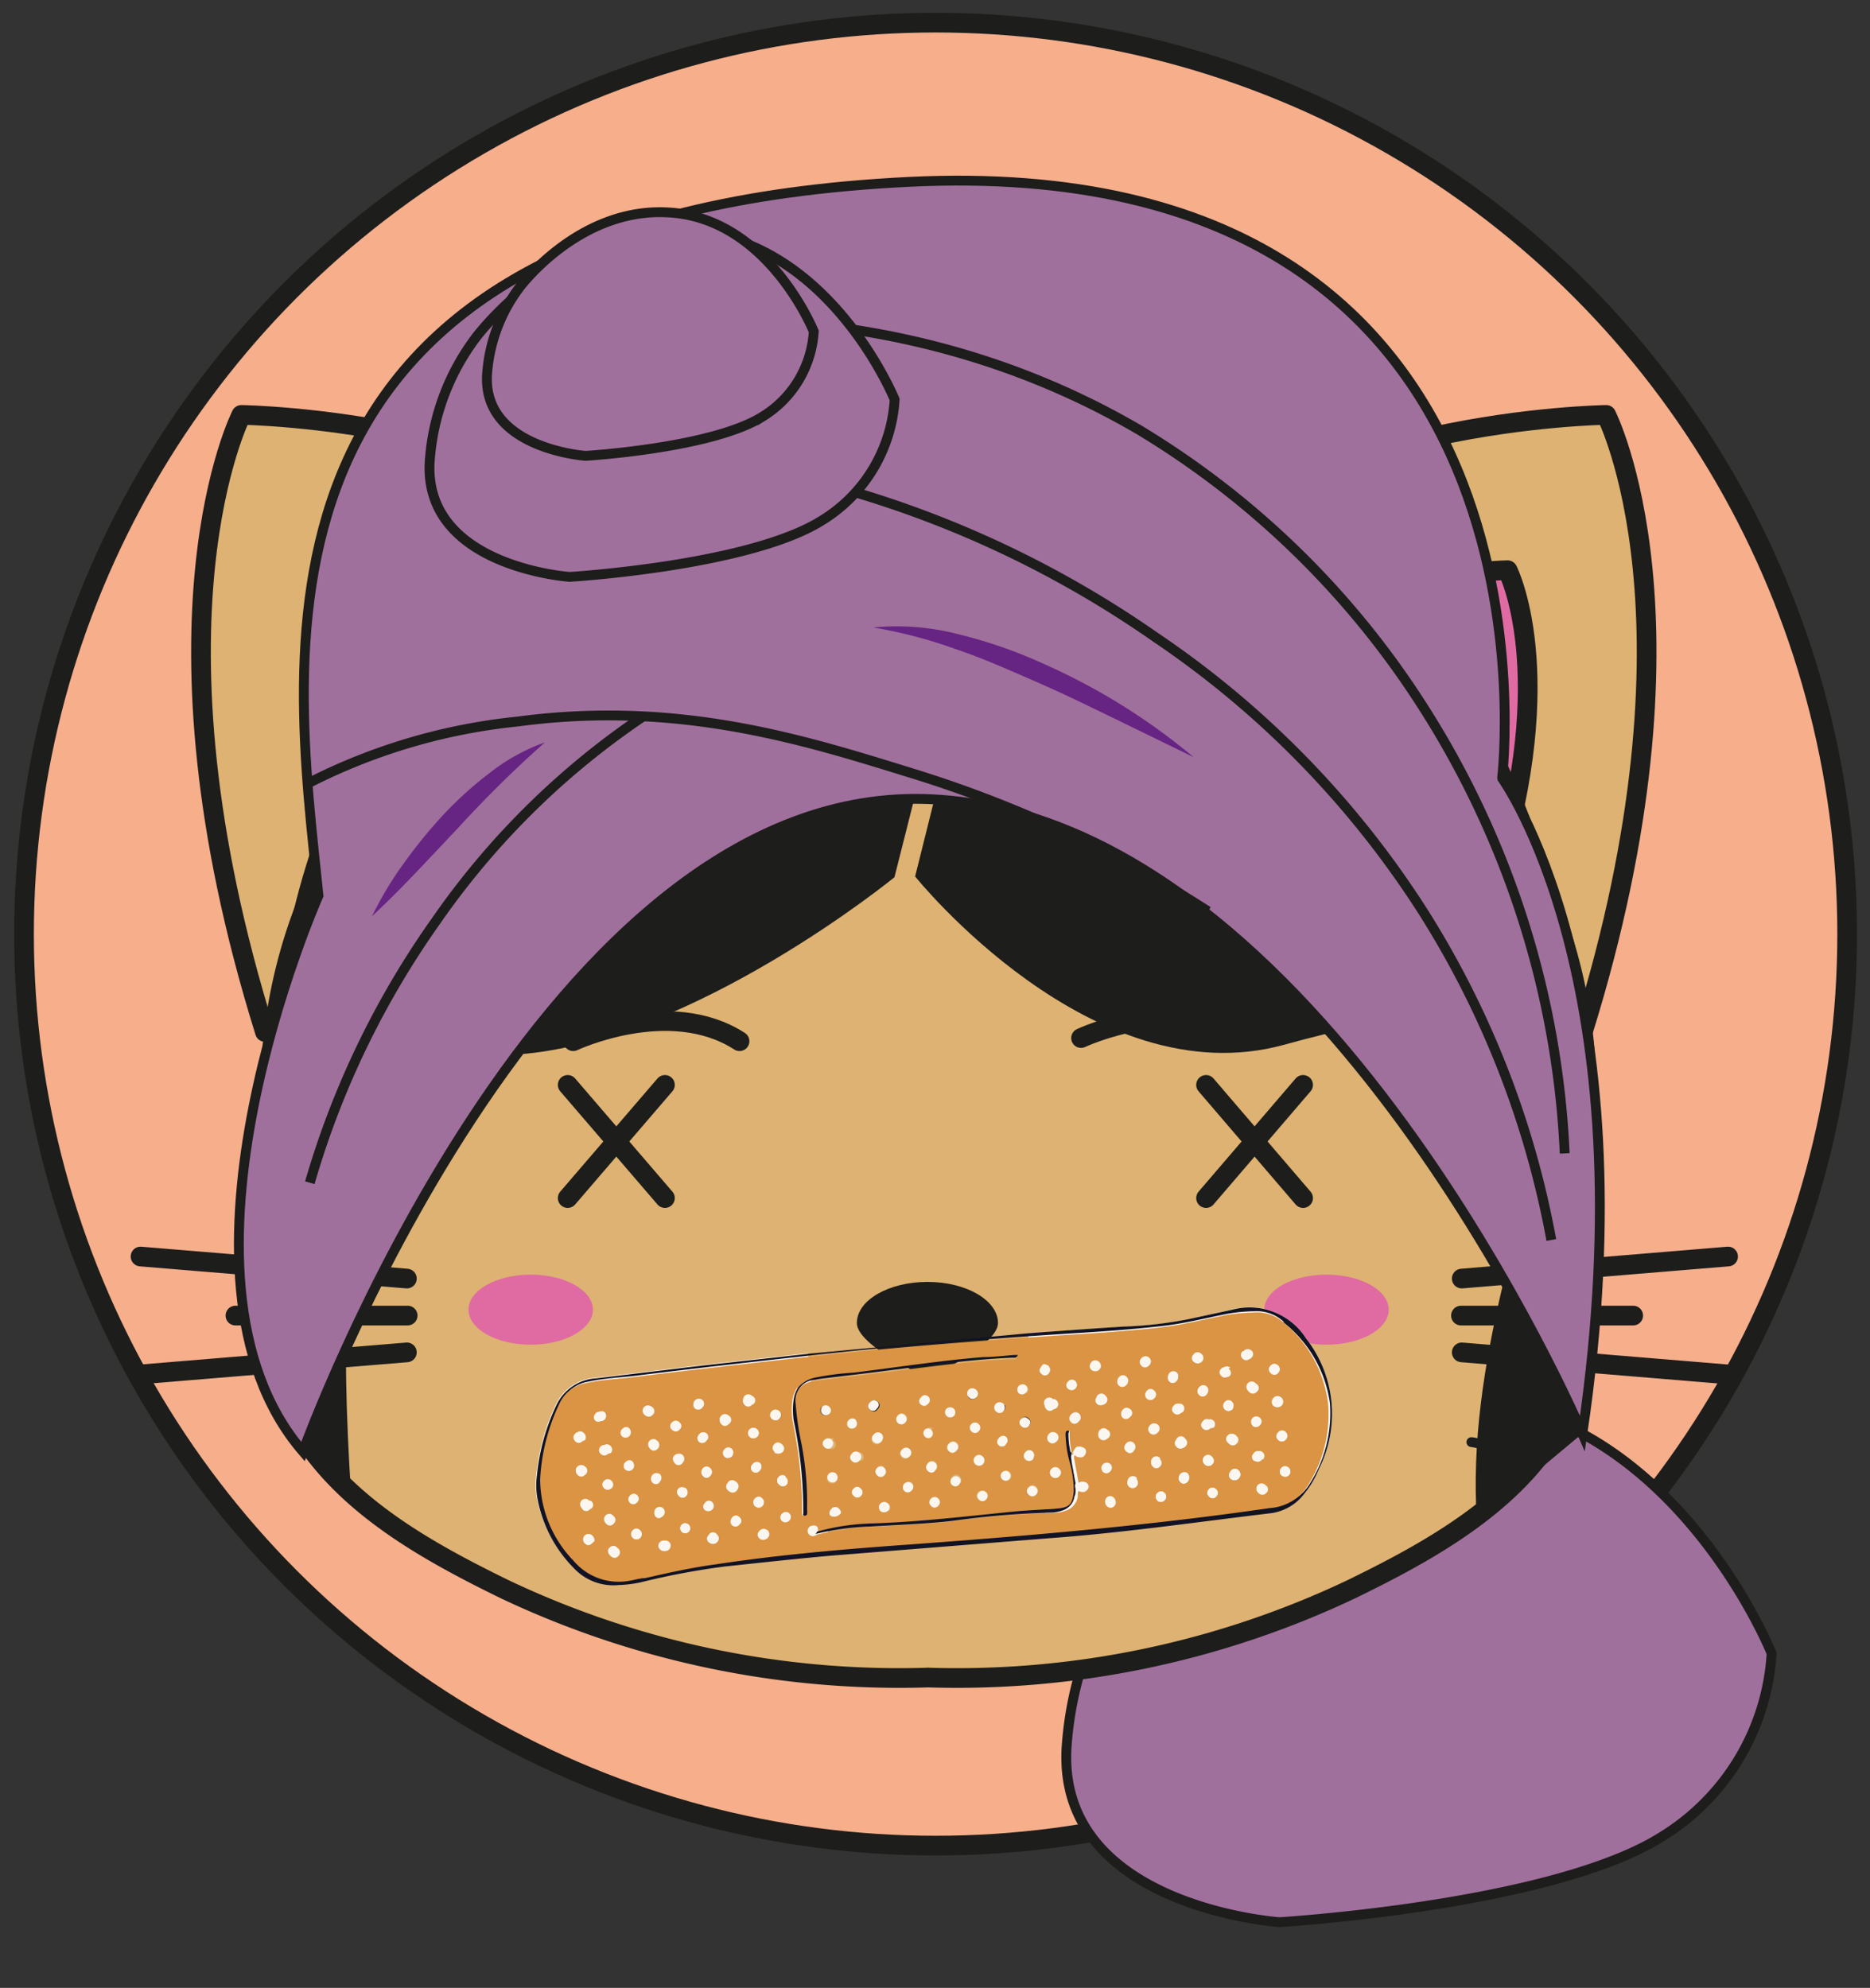 <svg id="Layer_1" data-name="Layer 1" xmlns="http://www.w3.org/2000/svg" viewBox="0 0 95 101"><rect x="0" y="0" width="95" height="101" fill="#333333" stroke="none"/><defs><style>.cls-1,.cls-10,.cls-12,.cls-8{fill:none;}.cls-2{fill:#f6ae8b;}.cls-10,.cls-12,.cls-16,.cls-2,.cls-3,.cls-4,.cls-5,.cls-8,.cls-9{stroke:#1d1d1b;}.cls-10,.cls-16,.cls-2,.cls-4,.cls-5,.cls-8,.cls-9{stroke-linecap:round;stroke-linejoin:round;}.cls-3{fill:#a0709c;}.cls-12,.cls-3{stroke-miterlimit:10;}.cls-10,.cls-12,.cls-3{stroke-width:0.5px;}.cls-4{fill:#ddb272;}.cls-5,.cls-6{fill:#e06ba3;}.cls-7{fill:#1d1d1b;}.cls-9{fill:#fff;}.cls-11{fill:#662483;}.cls-13{fill:#fbf6ef;}.cls-14{fill:#121324;}.cls-15{fill:#da9444;}.cls-16{fill:#f5d2a2;}</style></defs><title>V2Artboard 4 copy 5</title><rect class="cls-1" x="0.06" y="-0.16" width="95" height="101"/><circle class="cls-2" cx="47.53" cy="47.46" r="46.31"/><path class="cls-3" d="M57.71,79.27a17.8,17.8,0,0,0-3.51,9.3C53.5,96.88,65,97.66,65,97.66s13.84-.83,19.42-4.34A11.75,11.75,0,0,0,90,84s-5-12.48-16.12-13C64.13,70.53,57.71,79.27,57.71,79.27Z"/><path class="cls-4" d="M13.46,52.43c-6.53-20.93-1.2-31.35-1.2-31.35s16.16.23,22,8.19"/><path class="cls-4" d="M80.41,52.43C86.93,31.5,81.6,21.08,81.6,21.08s-16.15.23-22,8.19"/><path class="cls-5" d="M17.87,44.53C14.63,34.14,17.28,29,17.28,29s8,.12,10.9,4.07"/><path class="cls-5" d="M76,44.53c3.24-10.39.59-15.56.59-15.56s-8,.12-10.9,4.07"/><path class="cls-4" d="M47.12,85.23a46.75,46.75,0,0,0,21.56-4.5c4.63-2.26,10-5.25,11.62-10.8A15.14,15.14,0,0,0,80,61.5c.16-1.48,4.12-15.84-10.58-28a32.53,32.53,0,0,0-22.2-7.56h-.08a32.5,32.5,0,0,0-22.2,7.56C10.21,45.66,14.17,60,14.33,61.5A15.07,15.07,0,0,0,14,69.93c1.6,5.55,7,8.54,11.61,10.8a46.79,46.79,0,0,0,21.57,4.5Z"/><ellipse class="cls-6" cx="26.96" cy="66.54" rx="3.16" ry="1.78"/><path class="cls-7" d="M50.7,67.22c0,1.16-3.58,2.78-3.58,2.78s-3.59-1.62-3.59-2.78,1.61-2.09,3.59-2.09S50.7,66.07,50.7,67.22Z"/><path class="cls-8" d="M47.12,70a7.55,7.55,0,0,1-5.36,2"/><path class="cls-8" d="M47.16,70a7.54,7.54,0,0,0,5.35,2"/><ellipse class="cls-6" cx="67.39" cy="66.54" rx="3.16" ry="1.78"/><path class="cls-8" d="M29.12,52.9s4.88-2.3,8.45,0"/><path class="cls-8" d="M54.92,52.74s4.87-2.3,8.45,0"/><path class="cls-7" d="M50.83,23.21,45.44,44.57s-10.21,8.34-19.12,9C19,54.14,16.73,58.83,17.84,76l-2.46-2.27S1.55,20.82,50.83,23.21Z"/><path class="cls-7" d="M51.81,23.21,46.49,44.53s9,11.24,18.75,8.55c22.81-6.3,8.7,7.8,9.79,24.22l5.36-4.47S88,23.94,51.81,23.21Z"/><line class="cls-9" x1="20.67" y1="64.96" x2="7.14" y2="63.84"/><line class="cls-9" x1="20.67" y1="68.71" x2="7.14" y2="69.83"/><line class="cls-8" x1="20.71" y1="66.84" x2="11.96" y2="66.84"/><line class="cls-9" x1="74.26" y1="64.96" x2="87.79" y2="63.84"/><line class="cls-9" x1="74.26" y1="68.71" x2="87.79" y2="69.83"/><line class="cls-8" x1="74.22" y1="66.84" x2="82.97" y2="66.84"/><path class="cls-10" d="M76.75,75.44s-.38-2-2-2.17"/><path class="cls-3" d="M80.39,72.83s-13.28-31.19-33-32.22-32,33.14-32,33.14c-7.76-9,.79-28.25.79-28.25-1.28-12.39-4.77-34.56,30-36.26,34-1.66,30.13,30.3,30.13,30.3S83.79,49.81,80.39,72.83Z"/><path class="cls-11" d="M18.9,46.55a17.71,17.71,0,0,1,1.63-2.71,24.68,24.68,0,0,1,2-2.45,19.08,19.08,0,0,1,2.36-2.13,9.88,9.88,0,0,1,2.79-1.54,58.72,58.72,0,0,0-4.42,4.36C21.84,43.57,20.45,45.11,18.9,46.55Z"/><path class="cls-11" d="M60.64,38.47l-4-1.95c-1.32-.64-2.64-1.29-4-1.88S50,33.47,48.61,33a24.14,24.14,0,0,0-4.25-1.12,12.53,12.53,0,0,1,4.47.38,24.23,24.23,0,0,1,4.24,1.49A32.11,32.11,0,0,1,60.64,38.47Z"/><path class="cls-12" d="M61.37,46.3a60.47,60.47,0,0,0-15-7c-5.34-1.65-11.81-3.75-20.08-2.64a30,30,0,0,0-10.66,3.15"/><path class="cls-12" d="M43.06,24.9a53.14,53.14,0,0,1,15.66,7.49,47.86,47.86,0,0,1,13.62,14A47,47,0,0,1,78.81,63"/><path class="cls-3" d="M15.74,60.09a44.2,44.2,0,0,1,6.39-13.27A40,40,0,0,1,32.72,36.37"/><path class="cls-12" d="M27.57,17.07c4.09-.79,17.34-2.8,30.3,4.77A44.1,44.1,0,0,1,72,35.46,46,46,0,0,1,79.49,58.6"/><path class="cls-3" d="M24.16,17.17a11.77,11.77,0,0,0-2.32,6.14c-.46,5.49,7.1,6,7.1,6s9.14-.55,12.82-2.87a7.76,7.76,0,0,0,3.69-6.14s-3.34-8.24-10.65-8.59C28.4,11.4,24.16,17.17,24.16,17.17Z"/><path class="cls-3" d="M26.38,14.62a8.25,8.25,0,0,0-1.63,4.32c-.32,3.86,5,4.22,5,4.22s6.43-.38,9-2a5.46,5.46,0,0,0,2.59-4.32S39,11,33.87,10.79C29.36,10.57,26.38,14.62,26.38,14.62Z"/><path class="cls-13" d="M53.22,78.11c3.78-.27,7.53-.82,11.29-1.27a2.54,2.54,0,0,0,1.77-1A4.9,4.9,0,0,0,67,74.64,6.22,6.22,0,0,0,66.35,68a3.4,3.4,0,0,0-3.74-1.47L60.48,67a20.26,20.26,0,0,1-3.39.41c-1.62.1-3.24.22-4.86.34m-11.18,1-5.32.59L30.25,70a2.38,2.38,0,0,0-2,1.33,10.67,10.67,0,0,0-1,3.57,3.83,3.83,0,0,0,0,1.07,6.76,6.76,0,0,0,1.9,3.67,2.75,2.75,0,0,0,2.28.85,6,6,0,0,0,1.12-.14,38.33,38.33,0,0,1,4.25-.8c1.8-.19,3.59-.39,5.39-.55"/><path class="cls-14" d="M52.23,67.74c1.62-.12,3.24-.24,4.86-.34A20.26,20.26,0,0,0,60.48,67l2.13-.46A3.4,3.4,0,0,1,66.35,68,6.22,6.22,0,0,1,67,74.64a4.9,4.9,0,0,1-.74,1.25,2.54,2.54,0,0,1-1.77,1c-3.76.45-7.51,1-11.29,1.27l-11,.88c-1.8.16-3.59.36-5.39.55a38.33,38.33,0,0,0-4.25.8,6,6,0,0,1-1.12.14,2.75,2.75,0,0,1-2.28-.85A6.76,6.76,0,0,1,27.28,76a3.83,3.83,0,0,1,0-1.07,10.67,10.67,0,0,1,1-3.57,2.38,2.38,0,0,1,2-1.33l5.48-.66,5.32-.59Zm13-.57a2,2,0,0,0-1.5-.55,8.41,8.41,0,0,0-1.32.12c-1.09.21-2.17.49-3.27.62-1.64.19-3.29.3-4.94.4-4.42.29-8.83.63-13.24,1.13-2.87.32-5.74.64-8.61,1-.83.1-1.66.13-2.48.31a1.83,1.83,0,0,0-1.34,1,10.14,10.14,0,0,0-1,3.88,6,6,0,0,0,1.7,4.15,3,3,0,0,0,2.91,1c.24,0,.48-.07.72-.12,1.19-.27,2.38-.54,3.59-.7,3.23-.44,6.48-.72,9.73-1,6.16-.45,12.31-1,18.42-1.86a2.46,2.46,0,0,0,1.83-1,6.68,6.68,0,0,0,1.13-4.29A6.34,6.34,0,0,0,65.18,67.17Z"/><path class="cls-15" d="M65.18,67.17a6.34,6.34,0,0,1,2.29,4.16,6.68,6.68,0,0,1-1.13,4.29,2.46,2.46,0,0,1-1.83,1c-6.11.89-12.26,1.41-18.42,1.86-3.25.23-6.5.51-9.73,1-1.21.16-2.4.43-3.59.7-.24,0-.48.08-.72.12a3,3,0,0,1-2.91-1,6,6,0,0,1-1.7-4.15,10.14,10.14,0,0,1,1-3.88,1.83,1.83,0,0,1,1.34-1c.82-.18,1.65-.21,2.48-.31,2.87-.36,5.74-.68,8.61-1,4.41-.5,8.82-.84,13.24-1.13,1.65-.1,3.3-.21,4.94-.4,1.1-.13,2.18-.41,3.27-.62a8.41,8.41,0,0,1,1.32-.12A2,2,0,0,1,65.18,67.17ZM54.5,73.82c-.09,0-.07-.09-.08-.14a3.89,3.89,0,0,1-.08-.83s0-.12,0-.14-.12,0-.14.1a.71.71,0,0,0,0,.21,5.61,5.61,0,0,0,.21,1.29,5.44,5.44,0,0,1,.2,1.44c-.06.71-.22.86-.92.9s-1.38.08-2.06.14c-2.41.24-4.81.53-7.24.61a11.33,11.33,0,0,0-2.83.42c0-.15,0-.28-.16-.31a.25.25,0,0,0-.3.2.24.24,0,0,0,.08.26.24.24,0,0,0,.32,0,13.69,13.69,0,0,1,2.86-.4c1.43-.09,2.86-.13,4.29-.3a44.22,44.22,0,0,1,4.87-.41,1.84,1.84,0,0,0,.66-.12.88.88,0,0,0,.57-.69c0-.12,0-.23.06-.34.1.07.22.14.34.06s.21-.21.12-.36-.3-.14-.46,0c-.07-.36-.13-.72-.2-1.09,0-.13-.1-.26,0-.4s.09,0,.13.07a.25.25,0,0,0,.4-.12.22.22,0,0,0-.12-.33c-.18-.08-.28,0-.36.16A.59.59,0,0,0,54.5,73.82Zm-14-3.32a1.69,1.69,0,0,0-.23.54,3.6,3.6,0,0,0,0,1.18,22.17,22.17,0,0,1,.48,4.67s0,.11.06.12a.13.13,0,0,0,.13-.08,1,1,0,0,0,0-.24,15.79,15.79,0,0,0-.29-3.29,15.6,15.6,0,0,1-.29-2,1.06,1.06,0,0,1,1-1.22,4.51,4.51,0,0,1,.53-.08c1.06-.13,2.12-.25,3.18-.39,2.09-.26,4.18-.56,6.28-.65h.16c.08,0,.16,0,.14-.14s-.1,0-.16,0c-.53,0-1.07.06-1.61.11-2.2.18-4.38.52-6.57.79a14.25,14.25,0,0,0-1.95.25A1.57,1.57,0,0,0,40.54,70.5ZM46,72.26a.25.25,0,0,0,0-.38.23.23,0,0,0-.35,0,.26.26,0,1,0,.38.35Zm4.06,3.55a.25.25,0,0,0-.37,0,.24.24,0,0,0,0,.37.23.23,0,0,0,.35,0A.25.25,0,0,0,50.09,75.81Zm8.72-3.43a.27.27,0,0,0-.37.06.25.25,0,0,0,0,.36.25.25,0,0,0,.38,0A.26.26,0,0,0,58.81,72.38Zm0,3.85a.26.26,0,0,0,.38,0,.25.25,0,0,0,0-.38.24.24,0,0,0-.35,0A.25.25,0,0,0,58.8,76.23Zm6.12-6.86a.23.23,0,0,0-.34,0,.23.23,0,0,0,0,.37.24.24,0,0,0,.36,0A.26.26,0,0,0,64.92,69.37Zm-.79,4.77a.26.26,0,1,0-.43-.29.24.24,0,0,0,0,.35C63.88,74.31,64,74.27,64.13,74.14ZM46.2,74a.26.26,0,1,0-.41-.32.23.23,0,0,0,0,.35A.25.25,0,0,0,46.2,74Zm7.46-1.17a.26.26,0,0,0-.37.05.25.25,0,0,0,0,.38.24.24,0,0,0,.35,0A.26.26,0,0,0,53.66,72.82Zm-6,3.32a.25.25,0,0,0-.38,0,.24.24,0,0,0,0,.36.23.23,0,0,0,.37,0A.25.25,0,0,0,47.67,76.14Zm.55-2.8a.25.25,0,0,0,.05.37c.13.11.26.07.37-.06a.24.24,0,0,0,0-.35A.25.25,0,0,0,48.22,73.34Zm10.42-2.68a.24.24,0,0,0-.37,0,.26.26,0,1,0,.4.34A.25.25,0,0,0,58.64,70.66Zm-23,.85a.25.25,0,0,0,0-.38.27.27,0,0,0-.34.41A.26.26,0,0,0,35.68,71.51Zm-1,2.79a.26.26,0,1,0-.37,0A.24.24,0,0,0,34.69,74.3Zm28.49-5.65a.25.25,0,0,0,0,.36.25.25,0,0,0,.38,0,.24.24,0,0,0-.05-.38A.26.26,0,0,0,63.18,68.65Zm-23.8,5.13a.27.27,0,0,0,.39-.06.24.24,0,0,0,0-.35.24.24,0,0,0-.38,0A.25.25,0,0,0,39.38,73.78ZM65.08,71a.27.27,0,0,0-.37.07.26.26,0,0,0,.42.32A.27.27,0,0,0,65.08,71Zm-25.17,4a.25.25,0,0,0-.37.06.24.24,0,0,0,.05.36.24.24,0,0,0,.37,0A.25.25,0,0,0,39.91,75.06Zm20.42.23a.26.26,0,0,0,0-.38.27.27,0,0,0-.36.4C60.07,75.43,60.2,75.4,60.33,75.29Zm-1.4-1.15a.25.25,0,0,0-.38,0,.25.25,0,0,0,0,.36.24.24,0,0,0,.37,0A.25.25,0,0,0,58.93,74.14Zm-1.18,1a.27.27,0,1,0,0,.37A.25.25,0,0,0,57.75,75.17ZM53.42,75a.25.25,0,0,0,.38,0,.23.23,0,0,0,0-.35.25.25,0,0,0-.4,0A.25.25,0,0,0,53.42,75ZM29.7,74.5a.26.26,0,0,0-.35.06.25.25,0,0,0,0,.38.24.24,0,0,0,.36,0A.25.25,0,0,0,29.7,74.5ZM31.13,77a.27.27,0,0,0-.33.42.24.24,0,0,0,.37,0A.25.25,0,0,0,31.13,77Zm7.07-6a.26.26,0,0,0-.37,0,.25.25,0,0,0,0,.38.23.23,0,0,0,.36,0A.24.24,0,0,0,38.2,70.92Zm-1.17,1a.25.25,0,0,0-.38,0,.24.24,0,0,0,0,.36.23.23,0,0,0,.36,0A.25.25,0,0,0,37,71.91Zm19.22.73a.25.25,0,0,0-.37,0,.24.24,0,0,0,0,.37.25.25,0,0,0,.36,0A.25.25,0,0,0,56.25,72.64Zm-2.77-1.56a.27.27,0,0,0-.32.43.24.24,0,0,0,.36,0A.26.26,0,0,0,53.48,71.08Zm8.11,3.23a.24.24,0,0,0,0-.36.25.25,0,0,0-.38,0,.26.26,0,1,0,.41.31ZM35.52,72.88a.26.26,0,0,0,0,.38.25.25,0,0,0,.36-.06.24.24,0,0,0,0-.38A.25.25,0,0,0,35.52,72.88Zm16.75-.43c.08-.13.11-.27,0-.38a.25.25,0,0,0-.36,0,.23.23,0,0,0,0,.36A.26.26,0,0,0,52.27,72.45Zm12,3a.26.26,0,0,0-.32.42.25.25,0,0,0,.36,0A.24.24,0,0,0,64.29,75.46ZM63.8,70.3a.27.27,0,0,0-.34.42.25.25,0,0,0,.38,0A.24.24,0,0,0,63.8,70.3ZM34.52,72.63a.23.23,0,0,0,0-.35.25.25,0,0,0-.38,0,.23.23,0,0,0,0,.36A.25.25,0,0,0,34.52,72.63Zm28.08-1c.08-.14.1-.27,0-.38a.23.23,0,0,0-.36,0,.25.25,0,0,0,0,.38A.26.26,0,0,0,62.6,71.6ZM52.47,74.15c.07-.13.1-.26,0-.36a.24.24,0,0,0-.38,0,.25.25,0,0,0,0,.38A.27.27,0,0,0,52.47,74.15ZM36.16,76.3a.24.24,0,0,0-.36.07.24.24,0,0,0,0,.35.26.26,0,1,0,.32-.42Zm8.59-3a.26.26,0,1,0-.38-.35.24.24,0,0,0,0,.38A.25.25,0,0,0,44.75,73.26Zm14.64-3.48c-.07.13-.09.26,0,.36a.24.24,0,0,0,.37,0,.25.25,0,0,0,0-.38A.27.27,0,0,0,59.39,69.78Zm-28,8.86a.25.25,0,0,0-.36,0,.24.24,0,0,0,0,.38.25.25,0,0,0,.38,0A.26.26,0,0,0,31.36,78.64Zm5.45-5a.25.25,0,0,0,0,.36.27.27,0,0,0,.35-.4A.25.25,0,0,0,36.81,73.63Zm.57,1.65a.26.26,0,0,0-.38.07.26.26,0,1,0,.42.3A.27.27,0,0,0,37.38,75.28Zm18.83.82a.25.25,0,0,0,0,.38.25.25,0,0,0,.36,0,.24.24,0,0,0,0-.36A.25.25,0,0,0,56.21,76.1Zm-26.3.13a.27.27,0,0,0-.35.4.24.24,0,0,0,.38,0A.23.23,0,0,0,29.91,76.23ZM49.59,71a.25.25,0,0,0,0-.36.26.26,0,1,0-.33.41A.24.24,0,0,0,49.59,71Zm-16.49.47a.27.27,0,0,0-.33.42.25.25,0,0,0,.38,0A.25.25,0,0,0,33.1,71.47Zm23.29,3.29a.25.25,0,0,0,0-.38.27.27,0,0,0-.34.41A.24.24,0,0,0,56.39,74.76Zm6.53-.06a.26.26,0,0,0-.37.07.26.26,0,1,0,.42.3C63.07,74.94,63,74.82,62.92,74.7Zm2.39-1.55a.26.26,0,0,0,0-.37.24.24,0,0,0-.38,0,.25.25,0,0,0,0,.38A.26.26,0,0,0,65.31,73.15Zm-.24,1.47a.24.24,0,0,0,.07.36.26.26,0,0,0,.3-.43A.25.25,0,0,0,65.07,74.62Zm-34,1a.26.26,0,0,0,0-.37.25.25,0,0,0-.38,0,.24.24,0,0,0,0,.36A.25.25,0,0,0,31.06,75.6Zm2.3-2.42a.27.27,0,0,0-.33.42.24.24,0,0,0,.36,0A.27.27,0,0,0,33.36,73.18Zm-3.2,5.14c.06-.07,0-.2-.07-.3a.27.27,0,1,0-.33.42C29.89,78.54,30,78.5,30.16,78.32Zm2.36-.57a.25.25,0,0,0-.38,0,.26.26,0,1,0,.38,0ZM33.7,77a.26.26,0,0,0-.05-.35.27.27,0,0,0-.35.4C33.43,77.19,33.56,77.14,33.7,77Zm1.16-1.38c-.15-.08-.28-.09-.39,0a.25.25,0,0,0,0,.36.24.24,0,0,0,.37,0A.27.27,0,0,0,34.86,75.64Zm.86-1a.25.25,0,0,0,0,.38.22.22,0,0,0,.35,0,.25.25,0,0,0,0-.38A.24.24,0,0,0,35.72,74.59Zm8.47-3.33a.23.23,0,0,0,.05.36.22.22,0,0,0,.35-.06.23.23,0,0,0,0-.37A.24.24,0,0,0,44.19,71.26Zm-1.72,4a.26.26,0,0,0,0-.38.27.27,0,1,0,0,.38Zm6-3.69a.27.27,0,0,0-.38,0,.26.26,0,0,0,.38.35A.26.26,0,0,0,48.44,71.56Zm-3.31,5.18a.26.26,0,0,0,0-.37.27.27,0,0,0-.34.42A.31.31,0,0,0,45.13,76.74Zm7-6a.25.25,0,0,0,0-.37.27.27,0,0,0-.35.4A.25.25,0,0,0,52.1,70.77Zm10.65,2.15a.25.25,0,0,0-.37.06.24.24,0,0,0,0,.36.25.25,0,0,0,.38,0A.25.25,0,0,0,62.75,72.92Zm-7-2a.25.25,0,0,0,0,.37.25.25,0,0,0,.36,0,.25.25,0,0,0,0-.38A.26.26,0,0,0,55.7,71Zm4.27.82a.25.25,0,0,0,0-.38.24.24,0,0,0-.36.06.23.23,0,0,0,0,.35A.25.25,0,0,0,60,71.78Zm2.43-2.25a.25.25,0,0,0-.36,0,.24.24,0,0,0,0,.38.23.23,0,0,0,.35,0A.26.26,0,0,0,62.4,69.53Zm-2.65,3.62a.25.25,0,0,0,0,.36.23.23,0,0,0,.37,0,.24.24,0,0,0,0-.36A.26.26,0,0,0,59.75,73.15Zm-30.15.06a.27.27,0,0,0-.05-.37.24.24,0,0,0-.37,0,.25.25,0,0,0,0,.36C29.35,73.37,29.48,73.31,29.6,73.21Zm1-1.44a.24.24,0,0,0-.35.08.24.24,0,0,0,.05.36.27.27,0,0,0,.3-.44Zm.31,2.09a.24.24,0,0,0,0-.36.25.25,0,0,0-.38,0,.24.24,0,0,0,0,.36A.25.25,0,0,0,30.89,73.86Zm2.61,4.52a.25.25,0,0,0,0,.37.24.24,0,0,0,.36,0,.26.26,0,1,0-.39-.34Zm13.79-5.75a.24.24,0,0,0-.35,0A.25.25,0,0,0,47,73a.23.23,0,0,0,.35,0A.25.25,0,0,0,47.29,72.63Zm-5,.52a.26.26,0,0,0-.37.06.23.23,0,0,0,0,.36.24.24,0,0,0,.37,0A.26.26,0,0,0,42.25,73.15Zm1.4,1.07a.25.25,0,0,0-.06-.37.24.24,0,0,0-.36.07.23.23,0,0,0,0,.35A.25.25,0,0,0,43.65,74.22Zm17.83-1.65a.25.25,0,0,0,0-.36.24.24,0,0,0-.38.05.23.23,0,0,0,0,.35A.25.25,0,0,0,61.48,72.57ZM64,72.41a.25.25,0,0,0,0-.36.27.27,0,0,0-.34.41A.26.26,0,0,0,64,72.41Zm-9.59-.53a.24.24,0,0,0,0,.37.22.22,0,0,0,.35,0,.26.26,0,1,0-.38-.34ZM61,68.76a.25.25,0,0,0-.37.06.24.24,0,0,0,0,.36.27.27,0,1,0,.33-.42ZM33.53,74.91a.27.27,0,0,0-.36,0,.25.25,0,0,0,0,.38.23.23,0,0,0,.37-.07A.26.26,0,0,0,33.53,74.91ZM58,69a.25.25,0,0,0,0,.36.24.24,0,0,0,.38,0,.25.25,0,0,0,0-.38A.26.26,0,0,0,58,69ZM31.6,72.62a.25.25,0,0,0,0,.34.27.27,0,0,0,.37-.38C31.88,72.46,31.74,72.48,31.6,72.62Zm24.22-3.43a.25.25,0,0,0-.36.07.25.25,0,1,0,.41.3A.25.25,0,0,0,55.82,69.19ZM51.11,73a.25.25,0,0,0-.37.08.23.23,0,0,0,0,.35.23.23,0,0,0,.37-.07A.25.25,0,0,0,51.11,73ZM31.79,74.28a.25.25,0,0,0,0,.38.27.27,0,0,0,.33-.42A.24.24,0,0,0,31.79,74.28Zm6.57,1.85a.26.26,0,1,0,.36,0A.24.24,0,0,0,38.36,76.13Zm11-3.78a.25.25,0,0,0,0,.38.24.24,0,0,0,.36,0,.24.24,0,0,0,0-.37A.25.25,0,0,0,49.35,72.35Zm-13.29,6a.23.23,0,0,0,.36,0,.25.25,0,0,0,0-.38A.24.24,0,0,0,36,78,.24.24,0,0,0,36.06,78.39Zm10.25-2.66a.24.24,0,0,0,0-.37.27.27,0,0,0-.36.39A.25.25,0,0,0,46.31,75.73Zm10.91-5.36a.25.25,0,0,0,0-.38.24.24,0,0,0-.36,0,.26.26,0,1,0,.36.37Zm-12.3,4.21a.25.25,0,0,0-.36,0,.24.24,0,0,0,0,.38.23.23,0,0,0,.35,0A.25.25,0,0,0,44.92,74.58Zm7.72,1.35a.23.23,0,0,0,0-.35.25.25,0,0,0-.38,0,.23.23,0,0,0,0,.35A.25.25,0,0,0,52.64,75.93Zm-3.9-.53a.23.23,0,0,0,0-.36.24.24,0,0,0-.36,0,.24.24,0,0,0,0,.38A.24.24,0,0,0,48.74,75.4ZM61.3,70.84a.25.25,0,1,0-.38-.34.25.25,0,0,0,0,.38A.24.24,0,0,0,61.3,70.84Zm-10,4.33a.25.25,0,0,0,0-.38.26.26,0,1,0,0,.38ZM39.73,76.91a.25.25,0,1,0,.39.32.25.25,0,1,0-.39-.32ZM57.39,72a.24.24,0,0,0,0-.39.24.24,0,0,0-.35.07.25.25,0,0,0,0,.36A.24.24,0,0,0,57.39,72ZM43.74,76a.24.24,0,0,0,0-.37.22.22,0,0,0-.35,0,.23.23,0,0,0,0,.37A.24.24,0,0,0,43.74,76Zm6.18-2a.27.27,0,1,0,0,.36A.25.25,0,0,0,49.92,74ZM37.57,77.45a.22.22,0,0,0,0-.36.23.23,0,0,0-.37,0,.25.25,0,1,0,.39.31Zm1.61-5.71a.25.25,0,0,0,.07.37.24.24,0,0,0,.35-.06.25.25,0,0,0-.05-.38A.26.26,0,0,0,39.18,71.74Zm-.23,6a.25.25,0,0,0-.38.06.23.23,0,0,0,0,.35.24.24,0,0,0,.36,0A.26.26,0,0,0,39,77.76Zm-.72-3.35a.24.24,0,0,0,0,.35.25.25,0,0,0,.38-.06.24.24,0,0,0,0-.35A.25.25,0,0,0,38.23,74.41Zm19.35-.67a.26.26,0,1,0-.39-.33.24.24,0,0,0,.05.37A.23.23,0,0,0,57.58,73.74ZM35,77.81a.25.25,0,1,0-.38-.33.25.25,0,1,0,.38.33Zm7.08-6a.23.23,0,0,0,0-.37.24.24,0,0,0-.35.06.25.25,0,1,0,.4.31ZM38.46,73a.25.25,0,0,0,0-.38.27.27,0,1,0,0,.38Zm-6.09,3.32a.23.23,0,0,0,0-.35A.24.24,0,0,0,32,76a.24.24,0,0,0,.05.37A.23.23,0,0,0,32.37,76.31ZM51,71.67a.24.24,0,0,0,0-.35.27.27,0,0,0-.34.41A.25.25,0,0,0,51,71.67Zm-3.48,3a.26.26,0,1,0-.4-.32.24.24,0,0,0,.06.37A.22.22,0,0,0,47.51,74.71Zm13.9,1a.24.24,0,0,0,0,.36.23.23,0,0,0,.37,0,.23.23,0,0,0,0-.35A.24.24,0,0,0,61.41,75.67ZM47.17,71.3a.24.24,0,0,0-.06-.36.23.23,0,0,0-.35.07.22.22,0,0,0,0,.35C46.92,71.47,47.05,71.44,47.17,71.3Zm7.06-1.07a.23.23,0,0,0,.05.34.26.26,0,1,0,.32-.42C54.47,70.06,54.35,70.09,54.23,70.23ZM43.47,72.5c.09-.13.11-.26,0-.36a.27.27,0,0,0-.36.39A.26.26,0,0,0,43.47,72.5Zm9.78-3.12c-.09,0-.21-.12-.27,0s-.22.25-.08.4a.23.23,0,0,0,.38,0C53.38,69.65,53.36,69.52,53.25,69.38ZM42.63,76.66a.26.26,0,0,0-.37,0c-.09.1-.13.25,0,.33a.38.38,0,0,0,.42-.06C42.78,76.88,42.71,76.75,42.63,76.66Z"/><path class="cls-14" d="M40.54,70.5a1.57,1.57,0,0,1,.88-.51,14.25,14.25,0,0,1,1.95-.25c2.19-.27,4.37-.61,6.57-.79.54,0,1.08-.07,1.61-.11.06,0,.15,0,.16,0s-.06.13-.14.14h-.16c-2.1.09-4.19.39-6.28.65-1.06.14-2.12.26-3.18.39a4.51,4.51,0,0,0-.53.08,1.06,1.06,0,0,0-1,1.22,15.6,15.6,0,0,0,.29,2A15.79,15.79,0,0,1,41,76.69a1,1,0,0,1,0,.24.13.13,0,0,1-.13.08c-.08,0-.07-.07-.06-.12a22.17,22.17,0,0,0-.48-4.67,3.6,3.6,0,0,1,0-1.18A1.69,1.69,0,0,1,40.54,70.5Z"/><path class="cls-14" d="M41.5,77.82a11.33,11.33,0,0,1,2.83-.42c2.43-.08,4.83-.37,7.24-.61.68-.06,1.37-.09,2.06-.14s.86-.19.92-.9a5.44,5.44,0,0,0-.2-1.44A5.61,5.61,0,0,1,54.14,73a.71.71,0,0,1,0-.21c0-.06.07-.12.14-.1s0,.09,0,.14a3.89,3.89,0,0,0,.08.83s0,.13.08.14h0s0,.06,0,.08h0c-.06.14,0,.27,0,.4.07.37.13.73.2,1.09-.06.11,0,.22,0,.33s0,.22-.06.34a.88.88,0,0,1-.57.69,1.84,1.84,0,0,1-.66.12,44.22,44.22,0,0,0-4.87.41c-1.43.17-2.86.21-4.29.3a13.69,13.69,0,0,0-2.86.4C41.41,77.91,41.49,77.88,41.5,77.82Z"/><path class="cls-13" d="M46,72.26a.26.26,0,1,1-.38-.35.23.23,0,0,1,.35,0A.25.25,0,0,1,46,72.26Z"/><path class="cls-13" d="M50.09,75.81a.25.25,0,0,1,0,.38.23.23,0,0,1-.35,0,.24.24,0,0,1,0-.37A.25.25,0,0,1,50.09,75.81Z"/><path class="cls-13" d="M58.81,72.38a.26.26,0,0,1,0,.39.25.25,0,0,1-.38,0,.25.25,0,0,1,0-.36A.27.27,0,0,1,58.81,72.38Z"/><path class="cls-13" d="M58.8,76.23a.25.25,0,0,1,0-.38.24.24,0,0,1,.35,0,.25.25,0,0,1,0,.38A.26.26,0,0,1,58.8,76.23Z"/><path class="cls-13" d="M64.92,69.37a.26.26,0,0,1,0,.4.24.24,0,0,1-.36,0,.23.23,0,0,1,0-.37A.23.23,0,0,1,64.92,69.37Z"/><path class="cls-13" d="M64.13,74.14c-.12.13-.25.17-.38.06a.24.24,0,0,1,0-.35.26.26,0,1,1,.43.29Z"/><path class="cls-13" d="M46.2,74a.25.25,0,0,1-.37,0,.23.23,0,0,1,0-.35.26.26,0,1,1,.41.32Z"/><path class="cls-13" d="M53.66,72.82a.26.26,0,0,1,0,.39.24.24,0,0,1-.35,0,.25.25,0,0,1,0-.38A.26.26,0,0,1,53.66,72.82Z"/><path class="cls-13" d="M47.67,76.14a.25.25,0,0,1,0,.36.23.23,0,0,1-.37,0,.24.24,0,0,1,0-.36A.25.25,0,0,1,47.67,76.14Z"/><path class="cls-13" d="M48.22,73.34a.25.25,0,0,1,.38,0,.24.24,0,0,1,0,.35c-.11.13-.24.17-.37.06A.25.25,0,0,1,48.22,73.34Z"/><path class="cls-13" d="M58.64,70.66a.25.25,0,0,1,0,.38.26.26,0,1,1-.4-.34A.24.24,0,0,1,58.64,70.66Z"/><path class="cls-13" d="M35.68,71.51a.26.26,0,0,1-.38,0,.27.27,0,0,1,.34-.41A.25.25,0,0,1,35.68,71.51Z"/><path class="cls-13" d="M34.69,74.3a.24.24,0,0,1-.37,0,.26.26,0,1,1,.37,0Z"/><path class="cls-13" d="M63.18,68.65a.26.26,0,0,1,.36-.06.24.24,0,0,1,.05.38.25.25,0,0,1-.38,0A.25.25,0,0,1,63.18,68.65Z"/><path class="cls-13" d="M39.38,73.78a.25.25,0,0,1,0-.36.24.24,0,0,1,.38,0,.24.24,0,0,1,0,.35A.27.27,0,0,1,39.38,73.78Z"/><path class="cls-13" d="M65.08,71a.27.27,0,0,1,0,.39.26.26,0,0,1-.42-.32A.27.27,0,0,1,65.08,71Z"/><path class="cls-13" d="M39.91,75.06a.25.25,0,0,1,.05.37.24.24,0,0,1-.37,0,.24.24,0,0,1-.05-.36A.25.25,0,0,1,39.91,75.06Z"/><path class="cls-13" d="M60.33,75.29c-.13.11-.26.14-.38,0a.27.27,0,0,1,.36-.4A.26.26,0,0,1,60.33,75.29Z"/><path class="cls-13" d="M54.5,73.82a.59.59,0,0,1,.06-.14c.08-.15.18-.24.36-.16a.22.22,0,0,1,.12.33.25.25,0,0,1-.4.12s-.06-.08-.13-.07h0c.05,0,0-.06,0-.08Z"/><path class="cls-13" d="M58.93,74.14a.25.25,0,0,1,0,.37.24.24,0,0,1-.37,0,.25.25,0,0,1,0-.36A.25.25,0,0,1,58.93,74.14Z"/><path class="cls-13" d="M57.75,75.17a.27.27,0,0,1-.35.4.27.27,0,1,1,.35-.4Z"/><path class="cls-13" d="M53.42,75a.25.25,0,0,1,0-.36.25.25,0,0,1,.4,0,.23.23,0,0,1,0,.35A.25.25,0,0,1,53.42,75Z"/><path class="cls-13" d="M29.7,74.5a.25.25,0,0,1,0,.39.24.24,0,0,1-.36,0,.25.25,0,0,1,0-.38A.26.26,0,0,1,29.7,74.5Z"/><path class="cls-13" d="M31.13,77a.25.25,0,0,1,0,.37.24.24,0,0,1-.37,0,.27.27,0,0,1,.33-.42Z"/><path class="cls-13" d="M38.2,70.92a.24.24,0,0,1,0,.37.23.23,0,0,1-.36,0,.25.25,0,0,1,0-.38A.26.26,0,0,1,38.2,70.92Z"/><path class="cls-13" d="M37,71.91a.25.25,0,0,1,0,.38.23.23,0,0,1-.36,0,.24.24,0,0,1,0-.36A.25.25,0,0,1,37,71.91Z"/><path class="cls-13" d="M56.25,72.64a.25.25,0,0,1,0,.37.25.25,0,0,1-.36,0,.24.24,0,0,1,0-.37A.25.25,0,0,1,56.25,72.64Z"/><path class="cls-13" d="M53.48,71.08a.26.26,0,0,1,0,.39.24.24,0,0,1-.36,0,.27.27,0,0,1,.32-.43Z"/><path class="cls-13" d="M61.59,74.31a.26.26,0,1,1-.41-.31.25.25,0,0,1,.38,0A.24.24,0,0,1,61.59,74.31Z"/><path class="cls-13" d="M35.52,72.88a.25.25,0,0,1,.36-.06.24.24,0,0,1,0,.38.25.25,0,0,1-.36.06A.26.26,0,0,1,35.52,72.88Z"/><path class="cls-13" d="M52.27,72.45a.26.26,0,0,1-.39,0,.23.23,0,0,1,0-.36.25.25,0,0,1,.36,0C52.38,72.18,52.35,72.32,52.27,72.45Z"/><path class="cls-13" d="M64.29,75.46a.24.24,0,0,1,0,.38.25.25,0,0,1-.36,0,.26.26,0,0,1,.32-.42Z"/><path class="cls-13" d="M63.8,70.3a.24.24,0,0,1,0,.37.25.25,0,0,1-.38,0,.27.27,0,0,1,.34-.42Z"/><path class="cls-13" d="M34.52,72.63a.25.25,0,0,1-.38,0,.23.23,0,0,1,0-.36.25.25,0,0,1,.38,0A.23.23,0,0,1,34.52,72.63Z"/><path class="cls-13" d="M62.6,71.6a.26.26,0,0,1-.37,0,.25.25,0,0,1,0-.38.23.23,0,0,1,.36,0C62.7,71.33,62.68,71.46,62.6,71.6Z"/><path class="cls-13" d="M52.47,74.15a.27.27,0,0,1-.37,0,.25.25,0,0,1,0-.38.24.24,0,0,1,.38,0C52.57,73.89,52.54,74,52.47,74.15Z"/><path class="cls-13" d="M36.16,76.3a.26.26,0,1,1-.32.42.24.24,0,0,1,0-.35A.24.24,0,0,1,36.16,76.3Z"/><path class="cls-13" d="M44.75,73.26a.25.25,0,0,1-.36,0,.24.24,0,0,1,0-.38.26.26,0,1,1,.38.35Z"/><path class="cls-13" d="M59.39,69.78a.27.27,0,0,1,.38-.06.25.25,0,0,1,0,.38.24.24,0,0,1-.37,0C59.3,70,59.32,69.91,59.39,69.78Z"/><path class="cls-13" d="M31.36,78.64a.26.26,0,0,1,0,.36.25.25,0,0,1-.38,0,.24.24,0,0,1,0-.38A.25.25,0,0,1,31.36,78.64Z"/><path class="cls-13" d="M36.81,73.63a.25.25,0,0,1,.38,0,.27.27,0,0,1-.35.4A.25.25,0,0,1,36.81,73.63Z"/><path class="cls-13" d="M37.38,75.28a.27.27,0,0,1,0,.37.26.26,0,1,1-.42-.3A.26.26,0,0,1,37.38,75.28Z"/><path class="cls-13" d="M56.21,76.1a.25.25,0,0,1,.38,0,.24.24,0,0,1,0,.36.25.25,0,0,1-.36,0A.25.25,0,0,1,56.21,76.1Z"/><path class="cls-13" d="M29.91,76.23a.23.23,0,0,1,0,.36.24.24,0,0,1-.38,0,.27.27,0,0,1,.35-.4Z"/><path class="cls-13" d="M49.59,71a.24.24,0,0,1-.36,0,.26.26,0,1,1,.33-.41A.25.25,0,0,1,49.59,71Z"/><path class="cls-13" d="M33.1,71.47a.25.25,0,0,1,0,.39.25.25,0,0,1-.38,0,.27.27,0,0,1,.33-.42Z"/><path class="cls-13" d="M56.39,74.76a.24.24,0,0,1-.37,0,.27.27,0,0,1,.34-.41A.25.25,0,0,1,56.39,74.76Z"/><path class="cls-13" d="M62.92,74.7c.11.12.15.24,0,.37a.26.26,0,1,1-.42-.3A.26.26,0,0,1,62.92,74.7Z"/><path class="cls-13" d="M65.31,73.15a.26.26,0,0,1-.36,0,.25.25,0,0,1,0-.38.24.24,0,0,1,.38,0A.26.26,0,0,1,65.31,73.15Z"/><path class="cls-13" d="M65.07,74.62a.25.25,0,0,1,.37-.07.26.26,0,0,1-.3.43A.24.24,0,0,1,65.07,74.62Z"/><path class="cls-13" d="M31.06,75.6a.25.25,0,0,1-.37,0,.24.24,0,0,1,0-.36.25.25,0,0,1,.38,0A.26.26,0,0,1,31.06,75.6Z"/><path class="cls-13" d="M33.36,73.18a.27.27,0,0,1,0,.39.24.24,0,0,1-.36,0,.27.27,0,0,1,.33-.42Z"/><path class="cls-13" d="M30.16,78.32c-.15.18-.27.22-.4.12a.27.27,0,1,1,.33-.42C30.2,78.12,30.22,78.25,30.16,78.32Z"/><path class="cls-13" d="M32.52,77.75a.27.27,0,1,1-.38,0A.25.25,0,0,1,32.52,77.75Z"/><path class="cls-13" d="M33.7,77c-.14.12-.27.17-.4,0a.27.27,0,0,1,.35-.4A.26.26,0,0,1,33.7,77Z"/><path class="cls-13" d="M34.86,75.64a.27.27,0,0,1,0,.37.24.24,0,0,1-.37,0,.25.25,0,0,1,0-.36C34.58,75.55,34.71,75.56,34.86,75.64Z"/><path class="cls-13" d="M35.72,74.59a.24.24,0,0,1,.36,0,.25.25,0,0,1,0,.38.22.22,0,0,1-.35,0A.25.25,0,0,1,35.72,74.59Z"/><path class="cls-13" d="M44.19,71.26a.24.24,0,0,1,.36-.07.23.23,0,0,1,0,.37.22.22,0,0,1-.35.06A.23.23,0,0,1,44.19,71.26Z"/><path class="cls-13" d="M42.47,75.25a.26.26,0,1,1,0-.38A.26.26,0,0,1,42.47,75.25Z"/><path class="cls-13" d="M48.44,71.56a.26.26,0,0,1,0,.39.26.26,0,0,1-.38-.35A.27.27,0,0,1,48.44,71.56Z"/><path class="cls-13" d="M45.13,76.74a.31.31,0,0,1-.38.05.27.27,0,0,1,.34-.42A.26.26,0,0,1,45.13,76.74Z"/><path class="cls-13" d="M52.1,70.77a.25.25,0,0,1-.36,0,.27.27,0,0,1,.35-.4A.25.25,0,0,1,52.1,70.77Z"/><path class="cls-13" d="M62.75,72.92a.25.25,0,0,1,0,.37.25.25,0,0,1-.38,0,.24.24,0,0,1,0-.36A.25.25,0,0,1,62.75,72.92Z"/><path class="cls-13" d="M55.7,71a.26.26,0,0,1,.38-.06.25.25,0,0,1,0,.38.25.25,0,0,1-.36,0A.25.25,0,0,1,55.7,71Z"/><path class="cls-13" d="M54.75,75.72c0-.11-.06-.22,0-.33s.33-.19.46,0,0,.27-.12.36S54.85,75.79,54.75,75.72Z"/><path class="cls-13" d="M60,71.78a.25.25,0,0,1-.38,0,.23.23,0,0,1,0-.35.24.24,0,0,1,.36-.06A.25.25,0,0,1,60,71.78Z"/><path class="cls-13" d="M62.4,69.53a.26.26,0,0,1,0,.38.23.23,0,0,1-.35,0,.24.24,0,0,1,0-.38A.25.25,0,0,1,62.4,69.53Z"/><path class="cls-13" d="M59.75,73.15a.26.26,0,0,1,.39,0,.24.24,0,0,1,0,.36.23.23,0,0,1-.37,0A.25.25,0,0,1,59.75,73.15Z"/><path class="cls-13" d="M29.6,73.21c-.12.1-.25.16-.39,0a.25.25,0,0,1,0-.36.24.24,0,0,1,.37,0A.27.27,0,0,1,29.6,73.21Z"/><path class="cls-13" d="M30.58,71.77a.27.27,0,0,1-.3.44.24.24,0,0,1-.05-.36A.24.24,0,0,1,30.58,71.77Z"/><path class="cls-13" d="M30.89,73.86a.25.25,0,0,1-.38,0,.24.24,0,0,1,0-.36.25.25,0,0,1,.38,0A.24.24,0,0,1,30.89,73.86Z"/><path class="cls-13" d="M33.5,78.38a.26.26,0,1,1,.39.34.24.24,0,0,1-.36,0A.25.25,0,0,1,33.5,78.38Z"/><path class="cls-13" d="M47.29,72.63a.25.25,0,0,1,0,.39A.23.23,0,0,1,47,73a.25.25,0,0,1,0-.38A.24.24,0,0,1,47.29,72.63Z"/><path class="cls-13" d="M42.25,73.15a.26.26,0,0,1,0,.37.24.24,0,0,1-.37,0,.23.23,0,0,1,0-.36A.26.26,0,0,1,42.25,73.15Z"/><path class="cls-13" d="M43.65,74.22a.25.25,0,0,1-.38,0,.23.23,0,0,1,0-.35.24.24,0,0,1,.36-.07A.25.25,0,0,1,43.65,74.22Z"/><path class="cls-13" d="M61.48,72.57a.25.25,0,0,1-.38,0,.23.23,0,0,1,0-.35.24.24,0,0,1,.38-.05A.25.25,0,0,1,61.48,72.57Z"/><path class="cls-13" d="M64,72.41a.26.26,0,0,1-.38,0,.27.27,0,0,1,.34-.41A.25.25,0,0,1,64,72.41Z"/><path class="cls-13" d="M54.42,71.88a.26.26,0,1,1,.38.34.22.22,0,0,1-.35,0A.24.24,0,0,1,54.42,71.88Z"/><path class="cls-13" d="M61,68.76a.27.27,0,1,1-.33.42.24.24,0,0,1,0-.36A.25.25,0,0,1,61,68.76Z"/><path class="cls-13" d="M33.53,74.91a.26.26,0,0,1,0,.36.23.23,0,0,1-.37.07.25.25,0,0,1,0-.38A.27.27,0,0,1,33.53,74.91Z"/><path class="cls-13" d="M58,69a.26.26,0,0,1,.36,0,.25.25,0,0,1,0,.38.24.24,0,0,1-.38,0A.25.25,0,0,1,58,69Z"/><path class="cls-13" d="M31.6,72.62c.14-.14.28-.16.4,0a.27.27,0,0,1-.37.38A.25.25,0,0,1,31.6,72.62Z"/><path class="cls-13" d="M55.82,69.19a.25.25,0,0,1,0,.37.25.25,0,1,1-.41-.3A.25.25,0,0,1,55.82,69.19Z"/><path class="cls-13" d="M51.11,73a.25.25,0,0,1,0,.36.23.23,0,0,1-.37.07.23.23,0,0,1,0-.35A.25.25,0,0,1,51.11,73Z"/><path class="cls-13" d="M31.79,74.28a.24.24,0,0,1,.35,0,.27.27,0,0,1-.33.42A.25.25,0,0,1,31.79,74.28Z"/><path class="cls-13" d="M38.36,76.13a.24.24,0,0,1,.36,0,.27.27,0,1,1-.36,0Z"/><path class="cls-13" d="M49.35,72.35a.25.25,0,0,1,.36,0,.24.24,0,0,1,0,.37.24.24,0,0,1-.36,0A.25.25,0,0,1,49.35,72.35Z"/><path class="cls-13" d="M36.06,78.39A.24.24,0,0,1,36,78a.24.24,0,0,1,.36,0,.25.25,0,0,1,0,.38A.23.23,0,0,1,36.06,78.39Z"/><path class="cls-13" d="M46.31,75.73a.25.25,0,0,1-.39,0,.27.27,0,0,1,.36-.39A.24.24,0,0,1,46.31,75.73Z"/><path class="cls-13" d="M57.22,70.37a.26.26,0,1,1-.36-.37.24.24,0,0,1,.36,0A.25.25,0,0,1,57.22,70.37Z"/><path class="cls-13" d="M44.92,74.58a.25.25,0,0,1,0,.38.23.23,0,0,1-.35,0,.24.24,0,0,1,0-.38A.25.25,0,0,1,44.92,74.58Z"/><path class="cls-13" d="M52.64,75.93a.25.25,0,0,1-.39,0,.23.23,0,0,1,0-.35.25.25,0,0,1,.38,0A.23.23,0,0,1,52.64,75.93Z"/><path class="cls-13" d="M48.74,75.4a.24.24,0,0,1-.36.06.24.24,0,0,1,0-.38.24.24,0,0,1,.36,0A.23.23,0,0,1,48.74,75.4Z"/><path class="cls-13" d="M61.3,70.84a.24.24,0,0,1-.36,0,.25.25,0,0,1,0-.38.25.25,0,1,1,.38.34Z"/><path class="cls-13" d="M51.25,75.17a.25.25,0,1,1,0-.38A.25.25,0,0,1,51.25,75.17Z"/><path class="cls-13" d="M39.73,76.91a.25.25,0,1,1,0,.37A.24.24,0,0,1,39.73,76.91Z"/><path class="cls-13" d="M57.39,72a.24.24,0,0,1-.36,0,.25.25,0,0,1,0-.36.24.24,0,0,1,.35-.07A.24.24,0,0,1,57.39,72Z"/><path class="cls-13" d="M43.74,76a.24.24,0,0,1-.37,0,.23.23,0,0,1,0-.37.22.22,0,0,1,.35,0A.24.24,0,0,1,43.74,76Z"/><path class="cls-13" d="M49.92,74a.27.27,0,1,1-.36,0A.25.25,0,0,1,49.92,74Z"/><path class="cls-13" d="M37.57,77.45a.25.25,0,1,1-.39-.31.23.23,0,0,1,.37,0A.22.22,0,0,1,37.57,77.45Z"/><path class="cls-13" d="M39.18,71.74a.26.26,0,0,1,.37-.07.25.25,0,0,1,.05.38.24.24,0,0,1-.35.06A.25.25,0,0,1,39.18,71.74Z"/><path class="cls-13" d="M39,77.76a.26.26,0,0,1,0,.38.24.24,0,0,1-.36,0,.23.23,0,0,1,0-.35A.25.25,0,0,1,39,77.76Z"/><path class="cls-13" d="M38.23,74.41a.25.25,0,0,1,.38-.06.24.24,0,0,1,0,.35.25.25,0,0,1-.38.06A.24.24,0,0,1,38.23,74.41Z"/><path class="cls-13" d="M57.58,73.74a.23.23,0,0,1-.34,0,.24.24,0,0,1-.05-.37.26.26,0,1,1,.39.33Z"/><path class="cls-13" d="M35,77.81a.25.25,0,1,1-.38-.33.25.25,0,1,1,.38.33Z"/><path class="cls-13" d="M42.12,71.84a.25.25,0,1,1,0-.37A.23.23,0,0,1,42.12,71.84Z"/><path class="cls-13" d="M38.46,73a.26.26,0,1,1,0-.38A.25.25,0,0,1,38.46,73Z"/><path class="cls-13" d="M32.37,76.31a.23.23,0,0,1-.35.06A.24.24,0,0,1,32,76a.24.24,0,0,1,.38,0A.23.23,0,0,1,32.37,76.31Z"/><path class="cls-13" d="M51,71.67a.25.25,0,0,1-.38.06.27.27,0,1,1,.38-.06Z"/><path class="cls-13" d="M47.51,74.71a.22.22,0,0,1-.34.05.24.24,0,0,1-.06-.37.26.26,0,1,1,.4.32Z"/><path class="cls-13" d="M61.41,75.67a.24.24,0,0,1,.37,0,.23.23,0,0,1,0,.35.23.23,0,0,1-.37,0A.24.24,0,0,1,61.41,75.67Z"/><path class="cls-13" d="M47.17,71.3c-.12.14-.25.17-.38.06a.22.22,0,0,1,0-.35.23.23,0,0,1,.35-.07A.24.24,0,0,1,47.17,71.3Z"/><path class="cls-13" d="M54.23,70.23c.12-.14.24-.17.37-.08a.26.26,0,1,1-.32.42A.23.23,0,0,1,54.23,70.23Z"/><path class="cls-13" d="M43.47,72.5a.26.26,0,0,1-.38,0,.27.27,0,0,1,.36-.39C43.58,72.24,43.56,72.37,43.47,72.5Z"/><path class="cls-13" d="M41.5,77.82c0,.06-.09.09-.06.16a.24.24,0,0,1-.32,0,.24.24,0,0,1-.08-.26.25.25,0,0,1,.3-.2C41.53,77.54,41.53,77.67,41.5,77.82Z"/><path class="cls-13" d="M53.25,69.38c.11.14.13.27,0,.38a.23.23,0,0,1-.38,0c-.14-.15,0-.28.08-.4S53.16,69.36,53.25,69.38Z"/><path class="cls-13" d="M42.63,76.66c.08.09.15.22,0,.3a.38.38,0,0,1-.42.06c-.12-.08-.08-.23,0-.33A.26.26,0,0,1,42.63,76.66Z"/><path class="cls-15" d="M54.5,73.82s.06,0,0,.08S54.45,73.86,54.5,73.82Z"/><line class="cls-16" x1="61.27" y1="55.12" x2="66.2" y2="60.87"/><line class="cls-16" x1="66.2" y1="55.12" x2="61.27" y2="60.87"/><line class="cls-16" x1="28.84" y1="55.12" x2="33.78" y2="60.87"/><line class="cls-16" x1="33.78" y1="55.12" x2="28.84" y2="60.87"/></svg>
